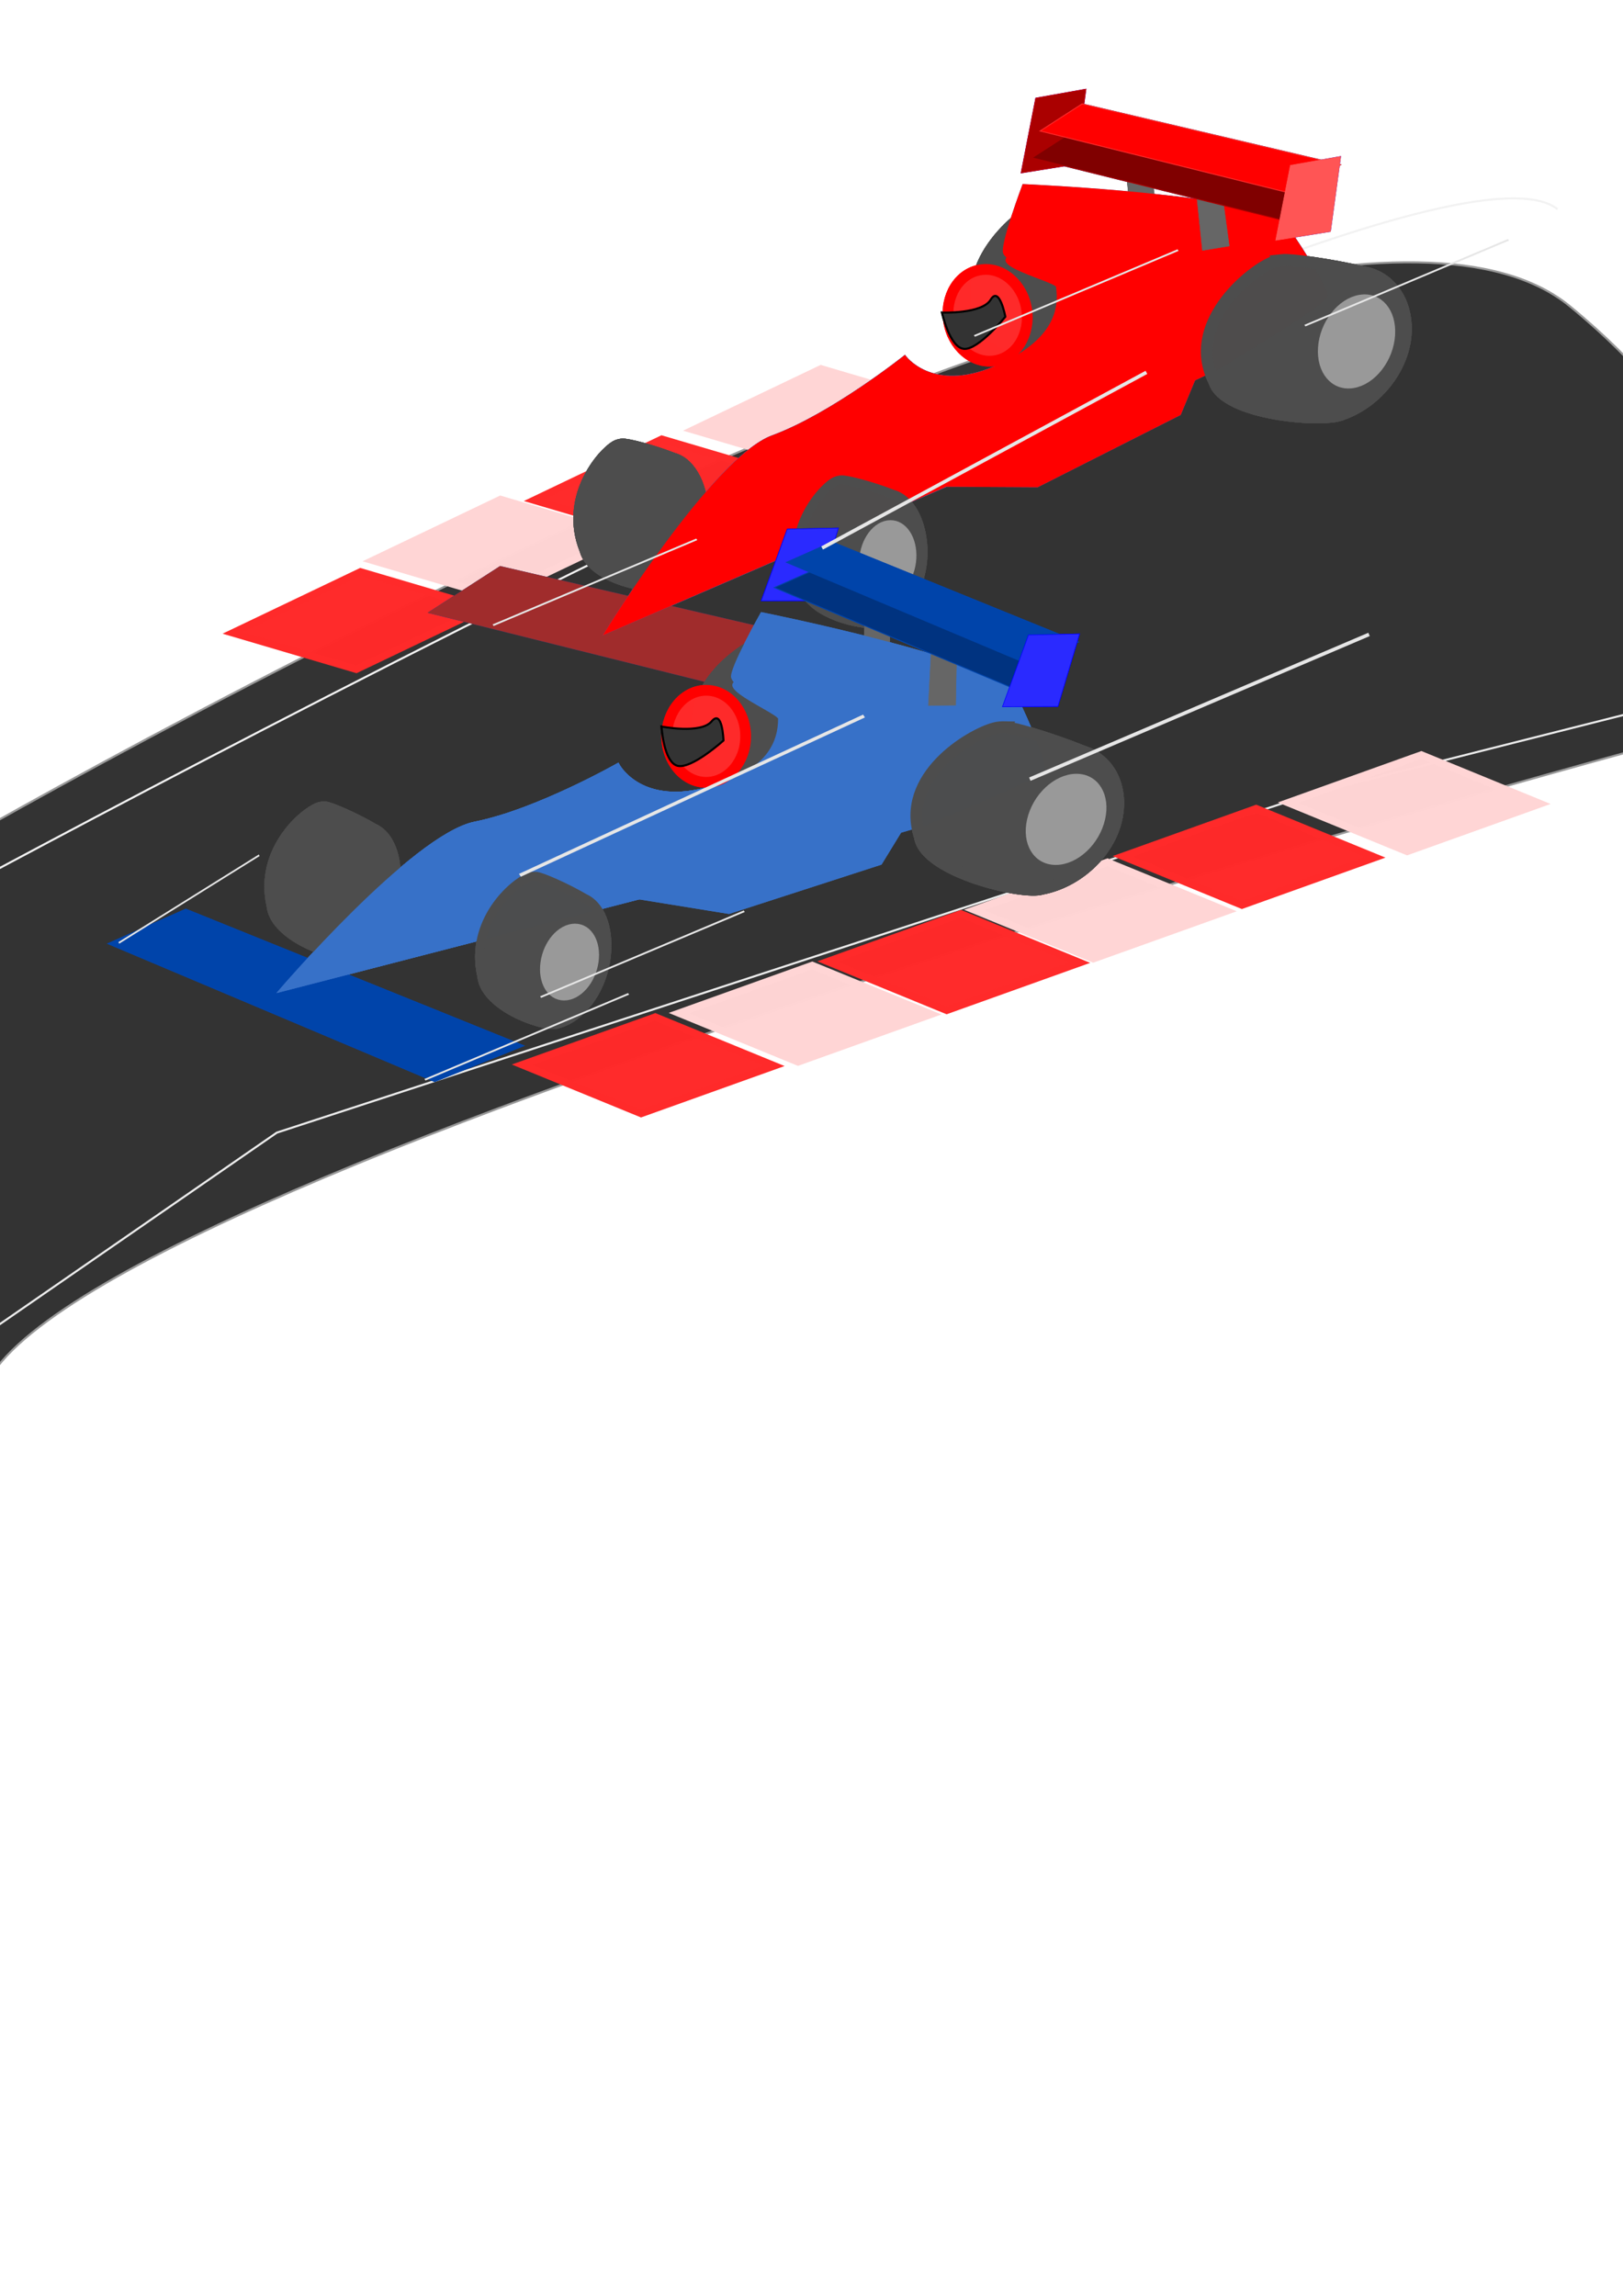 <?xml version="1.0" encoding="UTF-8" standalone="no"?>
<!-- Created with Inkscape (http://www.inkscape.org/) -->

<svg
   xmlns:dc="http://purl.org/dc/elements/1.1/"
   xmlns:cc="http://creativecommons.org/ns#"
   xmlns:rdf="http://www.w3.org/1999/02/22-rdf-syntax-ns#"
   xmlns:svg="http://www.w3.org/2000/svg"
   xmlns="http://www.w3.org/2000/svg"
   xmlns:sodipodi="http://sodipodi.sourceforge.net/DTD/sodipodi-0.dtd"
   xmlns:inkscape="http://www.inkscape.org/namespaces/inkscape"
   width="210mm"
   height="297mm"
   viewBox="0 0 210 297"
   version="1.1"
   id="svg1029"
   inkscape:version="0.92.4 (5da689c313, 2019-01-14)"
   sodipodi:docname="hobby_one.svg"
   inkscape:export-filename="/home/antony/Pit/Projects/Portfolio_Projects/StaticPortfolio/static/images/hobby_one.svg.png"
   inkscape:export-xdpi="96"
   inkscape:export-ydpi="96">
  <defs
     id="defs1023">
    <filter
       inkscape:collect="always"
       style="color-interpolation-filters:sRGB"
       id="filter1959"
       x="-0.028"
       width="1.055"
       y="-0.051"
       height="1.102">
      <feGaussianBlur
         inkscape:collect="always"
         stdDeviation="0.485"
         id="feGaussianBlur1961" />
    </filter>
  </defs>
  <sodipodi:namedview
     id="base"
     pagecolor="#ffffff"
     bordercolor="#666666"
     borderopacity="1.0"
     inkscape:pageopacity="0.0"
     inkscape:pageshadow="2"
     inkscape:zoom="0.98994949"
     inkscape:cx="223.09624"
     inkscape:cy="867.55945"
     inkscape:document-units="mm"
     inkscape:current-layer="layer3"
     showgrid="false"
     inkscape:object-nodes="false"
     inkscape:snap-nodes="false"
     inkscape:window-width="1366"
     inkscape:window-height="705"
     inkscape:window-x="0"
     inkscape:window-y="26"
     inkscape:window-maximized="1" />
  <g
     inkscape:groupmode="layer"
     id="layer2"
     inkscape:label="road"
     style="display:inline"
     sodipodi:insensitive="true">
    <path
       style="fill:#333333;stroke:#999999;stroke-width:0.265px;stroke-linecap:butt;stroke-linejoin:miter;stroke-opacity:1"
       d="m -5.613,192.765 -3.207,-81.784 c 0,0 174.794,-101.83 211.945,-71.361 37.15,30.469 14.165,55.859 14.165,55.859 0,0 -214.885,57.463 -219.696,85.526 -4.811,28.063 -3.207,11.76 -3.207,11.76 z"
       id="path1221"
       inkscape:connector-curvature="0" />
    <path
       style="fill:none;stroke:#f2f2f2;stroke-width:0.265px;stroke-linecap:butt;stroke-linejoin:miter;stroke-opacity:1"
       d="m -11.493,118.464 c 0,0 194.572,-106.106 213.014,-91.406"
       id="path1233"
       inkscape:connector-curvature="0" />
    <path
       style="fill:none;stroke:#ececec;stroke-width:0.265px;stroke-linecap:butt;stroke-linejoin:miter;stroke-opacity:1"
       d="M -4.009,174.056 35.814,146.527 169.716,102.695 216.221,90.935"
       id="path1235"
       inkscape:connector-curvature="0" />
    <rect
       style="opacity:1;fill:#ffd5d5;fill-opacity:0.99;stroke:#ffd5d5;stroke-width:1.422;stroke-miterlimit:4;stroke-dasharray:none;stroke-dashoffset:0;stroke-opacity:1"
       id="rect1321"
       width="18.319"
       height="16.653"
       x="-131.576"
       y="228.829"
       transform="matrix(0.941,-0.337,0.925,0.379,0,0)" />
    <rect
       transform="matrix(0.941,-0.337,0.925,0.379,0,0)"
       y="230.232"
       x="-49.2"
       height="16.653"
       width="18.319"
       id="rect1323"
       style="opacity:1;fill:#ffd5d5;fill-opacity:0.99;stroke:#ffd5d5;stroke-width:1.422;stroke-miterlimit:4;stroke-dasharray:none;stroke-dashoffset:0;stroke-opacity:1" />
    <rect
       style="opacity:1;fill:#ff2a2a;fill-opacity:0.99;stroke:#ff2a2a;stroke-width:1.422;stroke-miterlimit:4;stroke-dasharray:none;stroke-dashoffset:0;stroke-opacity:1"
       id="rect1325"
       width="18.319"
       height="16.653"
       x="-70.925"
       y="229.227"
       transform="matrix(0.941,-0.337,0.925,0.379,0,0)" />
    <rect
       transform="matrix(0.941,-0.337,0.925,0.379,0,0)"
       y="229.3"
       x="-91.439"
       height="16.653"
       width="18.319"
       id="rect1327"
       style="opacity:1;fill:#ffd5d5;fill-opacity:0.99;stroke:#ffd5d5;stroke-width:1.422;stroke-miterlimit:4;stroke-dasharray:none;stroke-dashoffset:0;stroke-opacity:1" />
    <rect
       style="opacity:1;fill:#ff2a2a;fill-opacity:0.99;stroke:#ff2a2a;stroke-width:1.422;stroke-miterlimit:4;stroke-dasharray:none;stroke-dashoffset:0;stroke-opacity:1"
       id="rect1329"
       width="18.319"
       height="16.653"
       x="-111.432"
       y="229.132"
       transform="matrix(0.941,-0.337,0.925,0.379,0,0)" />
    <rect
       transform="matrix(0.941,-0.337,0.925,0.379,0,0)"
       y="227.987"
       x="-152.326"
       height="16.653"
       width="18.319"
       id="rect1331"
       style="opacity:1;fill:#ff2a2a;fill-opacity:0.99;stroke:#ff2a2a;stroke-width:1.422;stroke-miterlimit:4;stroke-dasharray:none;stroke-dashoffset:0;stroke-opacity:1" />
    <rect
       transform="matrix(0.902,-0.431,0.959,0.283,0,0)"
       y="128.912"
       x="-83.581"
       height="16.653"
       width="18.319"
       id="rect1333"
       style="opacity:1;fill:#ffd5d5;fill-opacity:0.99;stroke:#ffd5d5;stroke-width:1.422;stroke-miterlimit:4;stroke-dasharray:none;stroke-dashoffset:0;stroke-opacity:1" />
    <rect
       style="opacity:1;fill:#ffd5d5;fill-opacity:0.99;stroke:#ffd5d5;stroke-width:1.422;stroke-miterlimit:4;stroke-dasharray:none;stroke-dashoffset:0;stroke-opacity:1"
       id="rect1335"
       width="18.319"
       height="16.653"
       x="-41.793"
       y="132.846"
       transform="matrix(0.902,-0.431,0.959,0.283,0,0)" />
    <rect
       transform="matrix(0.902,-0.431,0.959,0.283,0,0)"
       y="131.847"
       x="-63.569"
       height="16.653"
       width="18.319"
       id="rect1337"
       style="opacity:1;fill:#ff2a2a;fill-opacity:0.99;stroke:#ff2a2a;stroke-width:1.422;stroke-miterlimit:4;stroke-dasharray:none;stroke-dashoffset:0;stroke-opacity:1" />
    <rect
       style="opacity:1;fill:#ff2a2a;fill-opacity:0.99;stroke:#ff2a2a;stroke-width:1.422;stroke-miterlimit:4;stroke-dasharray:none;stroke-dashoffset:0;stroke-opacity:1"
       id="rect1339"
       width="18.319"
       height="16.653"
       x="-104.683"
       y="129.872"
       transform="matrix(0.902,-0.431,0.959,0.283,0,0)" />
    <path
       style="opacity:1;fill:#e6e6e6;fill-opacity:0.99;stroke:#e6e6e6;stroke-width:1.39;stroke-miterlimit:4;stroke-dasharray:none;stroke-dashoffset:0;stroke-opacity:1"
       id="path1349"
       d="m -40.254,33.92 c 1.991,0.103 3.984,0.022 5.945,-0.365 0.598,-0.118 1.187,-0.279 1.781,-0.419 4.018,-0.996 7.923,-2.402 11.831,-3.756 1.992,-0.711 4.02,-1.343 5.961,-2.191 0,0 -3.064,2.416 -3.064,2.416 v 0 c -1.891,0.743 -3.832,1.346 -5.754,2 -3.925,1.337 -7.839,2.74 -11.868,3.738 -0.613,0.142 -1.221,0.307 -1.839,0.427 -2.037,0.396 -4.107,0.435 -6.174,0.462 0,0 3.182,-2.312 3.182,-2.312 z"
       inkscape:connector-curvature="0" />
  </g>
  <g
     inkscape:label="cars"
     inkscape:groupmode="layer"
     id="layer1"
     style="display:inline"
     sodipodi:insensitive="true">
    <path
       style="fill:#0044aa;stroke:#0044aa;stroke-width:0.186px;stroke-linecap:butt;stroke-linejoin:miter;stroke-opacity:1"
       d="m 14.068,122.075 42.163,17.802 11.446,-4.594 -43.636,-17.629 z"
       id="path1031"
       inkscape:connector-curvature="0" />
    <path
       sodipodi:nodetypes="ccccccc"
       inkscape:connector-curvature="0"
       id="path1046"
       d="m 42.077,104.274 c -0.336,-0.01 -0.639,0.025 -0.893,0.121 -2.034,0.764 -7.73,5.731 -6.103,12.798 0.409,4.124 8.457,6.854 9.952,6.136 2.874,-0.788 5.404,-4.147 6.059,-8.046 0.605,-3.617 -0.389,-7.096 -2.697,-8.152 -2.439,-1.426 -5.601,-2.811 -6.318,-2.857 z"
       style="opacity:1;fill:#4d4d4d;fill-opacity:0.99;stroke:#4d4d4d;stroke-width:1.165;stroke-miterlimit:4;stroke-dasharray:none;stroke-dashoffset:0;stroke-opacity:1" />
    <path
       inkscape:connector-curvature="0"
       id="path1237"
       d="M 55.557,79.232 99.964,90.305 110.563,83.998 64.727,73.323 Z"
       style="fill:#0044aa;stroke:#0044aa;stroke-width:0.186px;stroke-linecap:butt;stroke-linejoin:miter;stroke-opacity:1" />
    <path
       style="opacity:1;fill:#4d4d4d;fill-opacity:0.99;stroke:#4d4d4d;stroke-width:1.165;stroke-miterlimit:4;stroke-dasharray:none;stroke-dashoffset:0;stroke-opacity:1"
       d="m 80.479,57.317 c -0.333,0.042 -0.627,0.124 -0.864,0.257 -1.892,1.069 -6.752,6.856 -4.052,13.587 1.042,4.012 9.415,5.465 10.78,4.524 2.718,-1.223 4.698,-4.933 4.743,-8.885 0.039,-3.667 -1.481,-6.951 -3.925,-7.637 -2.63,-1.032 -5.969,-1.912 -6.683,-1.846 z"
       id="path1239"
       inkscape:connector-curvature="0"
       sodipodi:nodetypes="ccccccc" />
    <path
       sodipodi:nodetypes="ccccccc"
       inkscape:connector-curvature="0"
       id="path1241"
       d="m 136.091,26.107 c -0.527,0.071 -0.996,0.184 -1.378,0.349 -3.056,1.326 -11.133,8.101 -7.387,15.359 1.34,4.368 14.403,5.355 16.621,4.21 4.366,-1.557 7.759,-5.817 8.124,-10.2 0.334,-4.067 -1.812,-7.592 -5.605,-8.171 -4.061,-0.948 -9.247,-1.673 -10.376,-1.548 z"
       style="opacity:1;fill:#4d4d4d;fill-opacity:0.99;stroke:#4d4d4d;stroke-width:1.536;stroke-miterlimit:4;stroke-dasharray:none;stroke-dashoffset:0;stroke-opacity:1" />
    <path
       sodipodi:nodetypes="ccccsccscc"
       inkscape:connector-curvature="0"
       id="path1243"
       d="m 78.31,81.916 c 0,0 13.968,-22.646 21.642,-25.469 7.674,-2.823 17.121,-10.351 17.121,-10.351 0,0 3.467,4.868 11.586,1.434 8.12,-3.434 8.515,-7.824 8.102,-10.465 -0.413,-2.641 -1.454,-12.757 -1.454,-12.757 0,0 28.288,0.986 31.061,4.881 2.773,3.895 5.16,8.107 5.306,9.041 0.146,0.934 -14.201,9.49 -14.201,9.49 z"
       style="fill:#3771c8;stroke:#3771c8;stroke-width:0.265px;stroke-linecap:butt;stroke-linejoin:miter;stroke-opacity:1" />
    <path
       sodipodi:nodetypes="ccccccc"
       inkscape:connector-curvature="0"
       id="path1245"
       d="m 108.817,62.082 c -0.333,0.042 -0.627,0.124 -0.864,0.257 -1.892,1.069 -6.752,6.856 -4.052,13.587 1.042,4.012 9.415,5.465 10.78,4.524 2.718,-1.223 4.698,-4.933 4.743,-8.885 0.039,-3.667 -1.481,-6.951 -3.925,-7.637 -2.63,-1.032 -5.969,-1.912 -6.683,-1.846 z"
       style="opacity:1;fill:#4d4d4d;fill-opacity:0.99;stroke:#4d4d4d;stroke-width:1.165;stroke-miterlimit:4;stroke-dasharray:none;stroke-dashoffset:0;stroke-opacity:1" />
    <path
       style="opacity:1;fill:#4d4d4d;fill-opacity:0.99;stroke:#4d4d4d;stroke-width:1.536;stroke-miterlimit:4;stroke-dasharray:none;stroke-dashoffset:0;stroke-opacity:1"
       d="m 165.885,33.64 c -0.527,0.071 -0.996,0.184 -1.378,0.349 -3.056,1.326 -11.133,8.101 -7.387,15.359 1.34,4.368 14.403,5.355 16.621,4.21 4.366,-1.557 7.759,-5.817 8.124,-10.2 0.334,-4.067 -1.812,-7.592 -5.605,-8.171 -4.061,-0.948 -9.247,-1.673 -10.376,-1.548 z"
       id="path1247"
       inkscape:connector-curvature="0"
       sodipodi:nodetypes="ccccccc" />
    <path
       sodipodi:nodetypes="ccccccc"
       inkscape:connector-curvature="0"
       id="path1249"
       d="m 80.479,57.317 c -0.333,0.042 -0.627,0.124 -0.864,0.257 -1.892,1.069 -6.752,6.856 -4.052,13.587 1.042,4.012 9.415,5.465 10.78,4.524 2.718,-1.223 4.698,-4.933 4.743,-8.885 0.039,-3.667 -1.481,-6.951 -3.925,-7.637 -2.63,-1.032 -5.969,-1.912 -6.683,-1.846 z"
       style="opacity:1;fill:#4d4d4d;fill-opacity:0.99;stroke:#4d4d4d;stroke-width:1.165;stroke-miterlimit:4;stroke-dasharray:none;stroke-dashoffset:0;stroke-opacity:1" />
    <path
       style="opacity:1;fill:#4d4d4d;fill-opacity:0.99;stroke:#4d4d4d;stroke-width:1.536;stroke-miterlimit:4;stroke-dasharray:none;stroke-dashoffset:0;stroke-opacity:1"
       d="m 136.091,26.107 c -0.527,0.071 -0.996,0.184 -1.378,0.349 -3.056,1.326 -11.133,8.101 -7.387,15.359 1.34,4.368 14.403,5.355 16.621,4.21 4.366,-1.557 7.759,-5.817 8.124,-10.2 0.334,-4.067 -1.812,-7.592 -5.605,-8.171 -4.061,-0.948 -9.247,-1.673 -10.376,-1.548 z"
       id="path1251"
       inkscape:connector-curvature="0"
       sodipodi:nodetypes="ccccccc" />
    <path
       inkscape:connector-curvature="0"
       id="path1253"
       d="m 145.777,22.817 0.966,9.27 3.48,-0.578 -1.271,-9.333 z"
       style="fill:#666666;stroke:#666666;stroke-width:0.053px;stroke-linecap:butt;stroke-linejoin:miter;stroke-opacity:1" />
    <path
       style="fill:#3771c8;stroke:#3771c8;stroke-width:0.265px;stroke-linecap:butt;stroke-linejoin:miter;stroke-opacity:1"
       d="m 78.31,81.916 c 0,0 13.968,-22.646 21.642,-25.469 7.674,-2.823 17.121,-10.351 17.121,-10.351 0,0 3.467,4.868 11.586,1.434 8.12,-3.434 8.515,-7.824 8.102,-10.465 -0.142,-0.908 -14.23,-4.046 -0.581,-4.658 2.657,-0.119 -5.116,2.683 -6.245,0.349 -0.47,-0.971 2.475,-8.807 2.475,-8.807 0,0 31.185,1.345 33.958,5.239 2.773,3.895 5.16,8.107 5.306,9.041 0.146,0.934 -14.201,9.49 -14.201,9.49 l -2.946,1.393 -1.862,4.473 -18.432,9.319 -11.813,-0.066 z"
       id="path1255"
       inkscape:connector-curvature="0"
       sodipodi:nodetypes="ccccsssccscccccc" />
    <path
       style="opacity:1;fill:#4d4d4d;fill-opacity:0.99;stroke:#4d4d4d;stroke-width:1.165;stroke-miterlimit:4;stroke-dasharray:none;stroke-dashoffset:0;stroke-opacity:1"
       d="m 108.817,62.082 c -0.333,0.042 -0.627,0.124 -0.864,0.257 -1.892,1.069 -6.752,6.856 -4.052,13.587 1.042,4.012 9.415,5.465 10.78,4.524 2.718,-1.223 4.698,-4.933 4.743,-8.885 0.039,-3.667 -1.481,-6.951 -3.925,-7.637 -2.63,-1.032 -5.969,-1.912 -6.683,-1.846 z"
       id="path1257"
       inkscape:connector-curvature="0"
       sodipodi:nodetypes="ccccccc" />
    <path
       sodipodi:nodetypes="ccccccc"
       inkscape:connector-curvature="0"
       id="path1259"
       d="m 165.885,33.64 c -0.527,0.071 -0.996,0.184 -1.378,0.349 -3.056,1.326 -11.133,8.101 -7.387,15.359 1.34,4.368 14.403,5.355 16.621,4.21 4.366,-1.557 7.759,-5.817 8.124,-10.2 0.334,-4.067 -1.812,-7.592 -5.605,-8.171 -4.061,-0.948 -9.247,-1.673 -10.376,-1.548 z"
       style="opacity:1;fill:#4d4d4d;fill-opacity:0.99;stroke:#4d4d4d;stroke-width:1.536;stroke-miterlimit:4;stroke-dasharray:none;stroke-dashoffset:0;stroke-opacity:1" />
    <ellipse
       ry="5.953"
       rx="5.103"
       cy="60.046"
       cx="119.954"
       id="ellipse1261"
       style="opacity:1;fill:#ff2a2a;fill-opacity:0.99;stroke:#ff0000;stroke-width:1.39;stroke-miterlimit:4;stroke-dasharray:none;stroke-dashoffset:0;stroke-opacity:1"
       transform="rotate(-8.889)" />
    <path
       inkscape:connector-curvature="0"
       id="path1263"
       d="m 121.883,40.433 c 0,0 5.172,0.206 6.3,-1.662 1.128,-1.867 1.9,2.205 1.9,2.205 0,0 -3.515,4.337 -5.369,4.154 -1.855,-0.183 -2.831,-4.697 -2.831,-4.697 z"
       style="fill:#333333;stroke:#000000;stroke-width:0.265px;stroke-linecap:butt;stroke-linejoin:miter;stroke-opacity:1" />
    <path
       style="fill:#666666;stroke:#666666;stroke-width:0.053px;stroke-linecap:butt;stroke-linejoin:miter;stroke-opacity:1"
       d="m 154.612,23.134 0.966,9.27 3.48,-0.578 -1.271,-9.333 z"
       id="path1265"
       inkscape:connector-curvature="0" />
    <path
       style="fill:#2a2aff;stroke:#0000ff;stroke-width:0.076px;stroke-linecap:butt;stroke-linejoin:miter;stroke-opacity:1"
       d="m 134.008,12.687 -1.895,9.694 7.086,-1.142 1.32,-9.714 z"
       id="path1267"
       inkscape:connector-curvature="0" />
    <path
       inkscape:connector-curvature="0"
       id="path1269"
       d="m 133.525,20.417 32.511,8.083 6.36,-3.721 -33.439,-7.866 z"
       style="fill:#003380;stroke:#0044aa;stroke-width:0.122px;stroke-linecap:butt;stroke-linejoin:miter;stroke-opacity:1" />
    <path
       style="fill:#0044aa;stroke:#0044aa;stroke-width:0.122px;stroke-linecap:butt;stroke-linejoin:miter;stroke-opacity:1"
       d="m 134.579,16.943 32.511,8.083 6.36,-3.721 -33.439,-7.866 z"
       id="path1271"
       inkscape:connector-curvature="0" />
    <path
       inkscape:connector-curvature="0"
       id="path1273"
       d="m 166.962,21.393 -1.895,9.694 7.086,-1.142 1.32,-9.714 z"
       style="fill:#2a2aff;stroke:#0000ff;stroke-width:0.076px;stroke-linecap:butt;stroke-linejoin:miter;stroke-opacity:1" />
    <ellipse
       inkscape:transform-center-y="-0.090730379"
       inkscape:transform-center-x="0.28470379"
       transform="matrix(0.988,-0.155,-0.067,0.998,0,0)"
       ry="5.343"
       rx="4.343"
       cy="72.617"
       cx="182.58"
       id="ellipse1275"
       style="opacity:1;fill:#999999;fill-opacity:0.99;stroke:#999999;stroke-width:1.407;stroke-miterlimit:4;stroke-dasharray:none;stroke-dashoffset:0;stroke-opacity:1" />
    <ellipse
       style="opacity:1;fill:#999999;fill-opacity:0.99;stroke:#999999;stroke-width:1.104;stroke-miterlimit:4;stroke-dasharray:none;stroke-dashoffset:0;stroke-opacity:1"
       id="ellipse1277"
       cx="114.893"
       cy="90.156"
       rx="3.2"
       ry="4.466"
       transform="matrix(0.988,-0.155,0.015,1,0,0)"
       inkscape:transform-center-x="0.21828662"
       inkscape:transform-center-y="-0.080609141" />
    <path
       style="fill:#a02c2c;stroke:#a02c2c;stroke-width:0.186px;stroke-linecap:butt;stroke-linejoin:miter;stroke-opacity:1"
       d="M 55.557,79.232 99.964,90.305 110.563,83.998 64.727,73.323 Z"
       id="path1279"
       inkscape:connector-curvature="0" />
    <path
       sodipodi:nodetypes="ccccccc"
       inkscape:connector-curvature="0"
       id="path1281"
       d="m 80.479,57.317 c -0.333,0.042 -0.627,0.124 -0.864,0.257 -1.892,1.069 -6.752,6.856 -4.052,13.587 1.042,4.012 9.415,5.465 10.78,4.524 2.718,-1.223 4.698,-4.933 4.743,-8.885 0.039,-3.667 -1.481,-6.951 -3.925,-7.637 -2.63,-1.032 -5.969,-1.912 -6.683,-1.846 z"
       style="opacity:1;fill:#4d4d4d;fill-opacity:0.99;stroke:#4d4d4d;stroke-width:1.165;stroke-miterlimit:4;stroke-dasharray:none;stroke-dashoffset:0;stroke-opacity:1" />
    <path
       style="opacity:1;fill:#4d4d4d;fill-opacity:0.99;stroke:#4d4d4d;stroke-width:1.536;stroke-miterlimit:4;stroke-dasharray:none;stroke-dashoffset:0;stroke-opacity:1"
       d="m 136.091,26.107 c -0.527,0.071 -0.996,0.184 -1.378,0.349 -3.056,1.326 -11.133,8.101 -7.387,15.359 1.34,4.368 14.403,5.355 16.621,4.21 4.366,-1.557 7.759,-5.817 8.124,-10.2 0.334,-4.067 -1.812,-7.592 -5.605,-8.171 -4.061,-0.948 -9.247,-1.673 -10.376,-1.548 z"
       id="path1283"
       inkscape:connector-curvature="0"
       sodipodi:nodetypes="ccccccc" />
    <path
       style="fill:#3771c8;stroke:#3771c8;stroke-width:0.265px;stroke-linecap:butt;stroke-linejoin:miter;stroke-opacity:1"
       d="m 78.31,81.916 c 0,0 13.968,-22.646 21.642,-25.469 7.674,-2.823 17.121,-10.351 17.121,-10.351 0,0 3.467,4.868 11.586,1.434 8.12,-3.434 8.515,-7.824 8.102,-10.465 -0.413,-2.641 -1.454,-12.757 -1.454,-12.757 0,0 28.288,0.986 31.061,4.881 2.773,3.895 5.16,8.107 5.306,9.041 0.146,0.934 -14.201,9.49 -14.201,9.49 z"
       id="path1285"
       inkscape:connector-curvature="0"
       sodipodi:nodetypes="ccccsccscc" />
    <path
       style="opacity:1;fill:#4d4d4d;fill-opacity:0.99;stroke:#4d4d4d;stroke-width:1.165;stroke-miterlimit:4;stroke-dasharray:none;stroke-dashoffset:0;stroke-opacity:1"
       d="m 108.817,62.082 c -0.333,0.042 -0.627,0.124 -0.864,0.257 -1.892,1.069 -6.752,6.856 -4.052,13.587 1.042,4.012 9.415,5.465 10.78,4.524 2.718,-1.223 4.698,-4.933 4.743,-8.885 0.039,-3.667 -1.481,-6.951 -3.925,-7.637 -2.63,-1.032 -5.969,-1.912 -6.683,-1.846 z"
       id="path1287"
       inkscape:connector-curvature="0"
       sodipodi:nodetypes="ccccccc" />
    <path
       sodipodi:nodetypes="ccccccc"
       inkscape:connector-curvature="0"
       id="path1289"
       d="m 165.885,33.64 c -0.527,0.071 -0.996,0.184 -1.378,0.349 -3.056,1.326 -11.133,8.101 -7.387,15.359 1.34,4.368 14.403,5.355 16.621,4.21 4.366,-1.557 7.759,-5.817 8.124,-10.2 0.334,-4.067 -1.812,-7.592 -5.605,-8.171 -4.061,-0.948 -9.247,-1.673 -10.376,-1.548 z"
       style="opacity:1;fill:#4d4d4d;fill-opacity:0.99;stroke:#4d4d4d;stroke-width:1.536;stroke-miterlimit:4;stroke-dasharray:none;stroke-dashoffset:0;stroke-opacity:1" />
    <path
       style="opacity:1;fill:#4d4d4d;fill-opacity:0.99;stroke:#4d4d4d;stroke-width:1.165;stroke-miterlimit:4;stroke-dasharray:none;stroke-dashoffset:0;stroke-opacity:1"
       d="m 80.479,57.317 c -0.333,0.042 -0.627,0.124 -0.864,0.257 -1.892,1.069 -6.752,6.856 -4.052,13.587 1.042,4.012 9.415,5.465 10.78,4.524 2.718,-1.223 4.698,-4.933 4.743,-8.885 0.039,-3.667 -1.481,-6.951 -3.925,-7.637 -2.63,-1.032 -5.969,-1.912 -6.683,-1.846 z"
       id="path1291"
       inkscape:connector-curvature="0"
       sodipodi:nodetypes="ccccccc" />
    <path
       sodipodi:nodetypes="ccccccc"
       inkscape:connector-curvature="0"
       id="path1293"
       d="m 136.091,26.107 c -0.527,0.071 -0.996,0.184 -1.378,0.349 -3.056,1.326 -11.133,8.101 -7.387,15.359 1.34,4.368 14.403,5.355 16.621,4.21 4.366,-1.557 7.759,-5.817 8.124,-10.2 0.334,-4.067 -1.812,-7.592 -5.605,-8.171 -4.061,-0.948 -9.247,-1.673 -10.376,-1.548 z"
       style="opacity:1;fill:#4d4d4d;fill-opacity:0.99;stroke:#4d4d4d;stroke-width:1.536;stroke-miterlimit:4;stroke-dasharray:none;stroke-dashoffset:0;stroke-opacity:1" />
    <path
       style="fill:#666666;stroke:#666666;stroke-width:0.053px;stroke-linecap:butt;stroke-linejoin:miter;stroke-opacity:1"
       d="m 145.777,22.817 0.966,9.27 3.48,-0.578 -1.271,-9.333 z"
       id="path1295"
       inkscape:connector-curvature="0" />
    <path
       sodipodi:nodetypes="ccccsssccscccccc"
       inkscape:connector-curvature="0"
       id="path1297"
       d="m 78.31,81.916 c 0,0 13.968,-22.646 21.642,-25.469 7.674,-2.823 17.121,-10.351 17.121,-10.351 0,0 3.467,4.868 11.586,1.434 8.12,-3.434 8.515,-7.824 8.102,-10.465 -0.142,-0.908 -14.23,-4.046 -0.581,-4.658 2.657,-0.119 -5.116,2.683 -6.245,0.349 -0.47,-0.971 2.475,-8.807 2.475,-8.807 0,0 31.185,1.345 33.958,5.239 2.773,3.895 5.16,8.107 5.306,9.041 0.146,0.934 -14.201,9.49 -14.201,9.49 l -2.946,1.393 -1.862,4.473 -18.432,9.319 -11.813,-0.066 z"
       style="fill:#ff0000;stroke:#ff0000;stroke-width:0.265px;stroke-linecap:butt;stroke-linejoin:miter;stroke-opacity:1" />
    <path
       sodipodi:nodetypes="ccccccc"
       inkscape:connector-curvature="0"
       id="path1299"
       d="m 108.817,62.082 c -0.333,0.042 -0.627,0.124 -0.864,0.257 -1.892,1.069 -6.752,6.856 -4.052,13.587 1.042,4.012 9.415,5.465 10.78,4.524 2.718,-1.223 4.698,-4.933 4.743,-8.885 0.039,-3.667 -1.481,-6.951 -3.925,-7.637 -2.63,-1.032 -5.969,-1.912 -6.683,-1.846 z"
       style="opacity:1;fill:#4d4d4d;fill-opacity:0.99;stroke:#4d4d4d;stroke-width:1.165;stroke-miterlimit:4;stroke-dasharray:none;stroke-dashoffset:0;stroke-opacity:1" />
    <path
       style="opacity:1;fill:#4d4d4d;fill-opacity:0.99;stroke:#4d4d4d;stroke-width:1.536;stroke-miterlimit:4;stroke-dasharray:none;stroke-dashoffset:0;stroke-opacity:1"
       d="m 165.885,33.64 c -0.527,0.071 -0.996,0.184 -1.378,0.349 -3.056,1.326 -11.133,8.101 -7.387,15.359 1.34,4.368 14.403,5.355 16.621,4.21 4.366,-1.557 7.759,-5.817 8.124,-10.2 0.334,-4.067 -1.812,-7.592 -5.605,-8.171 -4.061,-0.948 -9.247,-1.673 -10.376,-1.548 z"
       id="path1301"
       inkscape:connector-curvature="0"
       sodipodi:nodetypes="ccccccc" />
    <ellipse
       style="opacity:1;fill:#ff2a2a;fill-opacity:0.99;stroke:#ff0000;stroke-width:1.39;stroke-miterlimit:4;stroke-dasharray:none;stroke-dashoffset:0;stroke-opacity:1"
       id="ellipse1303"
       cx="119.954"
       cy="60.046"
       rx="5.103"
       ry="5.953"
       transform="rotate(-8.889)" />
    <path
       style="fill:#333333;stroke:#000000;stroke-width:0.265px;stroke-linecap:butt;stroke-linejoin:miter;stroke-opacity:1"
       d="m 121.883,40.433 c 0,0 5.172,0.206 6.3,-1.662 1.128,-1.867 1.9,2.205 1.9,2.205 0,0 -3.515,4.337 -5.369,4.154 -1.855,-0.183 -2.831,-4.697 -2.831,-4.697 z"
       id="path1305"
       inkscape:connector-curvature="0" />
    <path
       inkscape:connector-curvature="0"
       id="path1307"
       d="m 154.612,23.134 0.966,9.27 3.48,-0.578 -1.271,-9.333 z"
       style="fill:#666666;stroke:#666666;stroke-width:0.053px;stroke-linecap:butt;stroke-linejoin:miter;stroke-opacity:1" />
    <path
       inkscape:connector-curvature="0"
       id="path1309"
       d="m 134.008,12.687 -1.895,9.694 7.086,-1.142 1.32,-9.714 z"
       style="fill:#aa0000;stroke:#d40000;stroke-width:0.076px;stroke-linecap:butt;stroke-linejoin:miter;stroke-opacity:1" />
    <path
       style="fill:#800000;stroke:#aa0000;stroke-width:0.122px;stroke-linecap:butt;stroke-linejoin:miter;stroke-opacity:1"
       d="m 133.525,20.417 32.511,8.083 6.36,-3.721 -33.439,-7.866 z"
       id="path1311"
       inkscape:connector-curvature="0" />
    <path
       inkscape:connector-curvature="0"
       id="path1313"
       d="m 134.579,16.943 32.511,8.083 6.36,-3.721 -33.439,-7.866 z"
       style="fill:#ff0000;stroke:#ff2a2a;stroke-width:0.122px;stroke-linecap:butt;stroke-linejoin:miter;stroke-opacity:1" />
    <path
       style="fill:#ff5555;stroke:#ff5555;stroke-width:0.076px;stroke-linecap:butt;stroke-linejoin:miter;stroke-opacity:1"
       d="m 166.962,21.393 -1.895,9.694 7.086,-1.142 1.32,-9.714 z"
       id="path1315"
       inkscape:connector-curvature="0" />
    <ellipse
       style="opacity:1;fill:#999999;fill-opacity:0.99;stroke:#999999;stroke-width:1.407;stroke-miterlimit:4;stroke-dasharray:none;stroke-dashoffset:0;stroke-opacity:1"
       id="ellipse1317"
       cx="182.58"
       cy="72.617"
       rx="4.343"
       ry="5.343"
       transform="matrix(0.988,-0.155,-0.067,0.998,0,0)"
       inkscape:transform-center-x="0.28470379"
       inkscape:transform-center-y="-0.090730379" />
    <ellipse
       inkscape:transform-center-y="-0.080609141"
       inkscape:transform-center-x="0.21828662"
       transform="matrix(0.988,-0.155,0.015,1,0,0)"
       ry="4.466"
       rx="3.2"
       cy="90.156"
       cx="114.893"
       id="ellipse1319"
       style="opacity:1;fill:#999999;fill-opacity:0.99;stroke:#999999;stroke-width:1.104;stroke-miterlimit:4;stroke-dasharray:none;stroke-dashoffset:0;stroke-opacity:1" />
    <path
       style="opacity:1;fill:#4d4d4d;fill-opacity:0.99;stroke:#4d4d4d;stroke-width:1.536;stroke-miterlimit:4;stroke-dasharray:none;stroke-dashoffset:0;stroke-opacity:1"
       d="m 101.844,82.032 c -0.532,-0.012 -1.012,0.028 -1.415,0.132 -3.224,0.838 -12.251,6.284 -9.672,14.034 0.649,4.523 13.403,7.516 15.771,6.728 4.554,-0.864 8.564,-4.548 9.603,-8.822 0.959,-3.966 -0.617,-7.781 -4.275,-8.939 -3.866,-1.564 -8.877,-3.082 -10.012,-3.132 z"
       id="path1048"
       inkscape:connector-curvature="0"
       sodipodi:nodetypes="ccccccc" />
    <path
       style="fill:#3771c8;stroke:#3771c8;stroke-width:0.265px;stroke-linecap:butt;stroke-linejoin:miter;stroke-opacity:1"
       d="m 36.133,128.242 c 0,0 17.3,-20.215 25.318,-21.819 8.018,-1.604 18.514,-7.581 18.514,-7.581 0,0 2.673,5.345 11.225,3.207 8.553,-2.138 9.622,-6.414 9.622,-9.087 0,-2.673 0.535,-12.829 0.535,-12.829 0,0 27.796,5.345 29.934,9.622 2.138,4.276 3.846,8.807 3.846,9.752 0,0.945 -15.497,7.182 -15.497,7.182 z"
       id="path1033"
       inkscape:connector-curvature="0"
       sodipodi:nodetypes="ccccsccscc" />
    <path
       style="opacity:1;fill:#4d4d4d;fill-opacity:0.99;stroke:#4d4d4d;stroke-width:1.165;stroke-miterlimit:4;stroke-dasharray:none;stroke-dashoffset:0;stroke-opacity:1"
       d="m 69.338,113.361 c -0.336,-0.01 -0.639,0.025 -0.893,0.121 -2.034,0.764 -7.73,5.731 -6.103,12.798 0.409,4.124 8.457,6.854 9.952,6.136 2.874,-0.788 5.404,-4.147 6.059,-8.046 0.605,-3.617 -0.389,-7.096 -2.697,-8.152 -2.439,-1.426 -5.601,-2.811 -6.318,-2.857 z"
       id="path1035"
       inkscape:connector-curvature="0"
       sodipodi:nodetypes="ccccccc" />
    <path
       sodipodi:nodetypes="ccccccc"
       inkscape:connector-curvature="0"
       id="path1040"
       d="m 130.115,94.078 c -0.532,-0.012 -1.012,0.028 -1.415,0.132 -3.224,0.838 -12.251,6.284 -9.672,14.034 0.649,4.523 13.403,7.516 15.771,6.728 4.554,-0.864 8.564,-4.548 9.603,-8.822 0.959,-3.966 -0.617,-7.781 -4.275,-8.939 -3.866,-1.564 -8.877,-3.082 -10.012,-3.132 z"
       style="opacity:1;fill:#4d4d4d;fill-opacity:0.99;stroke:#4d4d4d;stroke-width:1.536;stroke-miterlimit:4;stroke-dasharray:none;stroke-dashoffset:0;stroke-opacity:1" />
    <path
       style="opacity:1;fill:#4d4d4d;fill-opacity:0.99;stroke:#4d4d4d;stroke-width:1.165;stroke-miterlimit:4;stroke-dasharray:none;stroke-dashoffset:0;stroke-opacity:1"
       d="m 42.077,104.274 c -0.336,-0.01 -0.639,0.025 -0.893,0.121 -2.034,0.764 -7.73,5.731 -6.103,12.798 0.409,4.124 8.457,6.854 9.952,6.136 2.874,-0.788 5.404,-4.147 6.059,-8.046 0.605,-3.617 -0.389,-7.096 -2.697,-8.152 -2.439,-1.426 -5.601,-2.811 -6.318,-2.857 z"
       id="path1052"
       inkscape:connector-curvature="0"
       sodipodi:nodetypes="ccccccc" />
    <path
       sodipodi:nodetypes="ccccccc"
       inkscape:connector-curvature="0"
       id="path1054"
       d="m 101.844,82.032 c -0.532,-0.012 -1.012,0.028 -1.415,0.132 -3.224,0.838 -12.251,6.284 -9.672,14.034 0.649,4.523 13.403,7.516 15.771,6.728 4.554,-0.864 8.564,-4.548 9.603,-8.822 0.959,-3.966 -0.617,-7.781 -4.275,-8.939 -3.866,-1.564 -8.877,-3.082 -10.012,-3.132 z"
       style="opacity:1;fill:#4d4d4d;fill-opacity:0.99;stroke:#4d4d4d;stroke-width:1.536;stroke-miterlimit:4;stroke-dasharray:none;stroke-dashoffset:0;stroke-opacity:1" />
    <path
       style="fill:#666666;stroke:#666666;stroke-width:0.053px;stroke-linecap:butt;stroke-linejoin:miter;stroke-opacity:1"
       d="m 111.922,80.278 -0.478,9.308 3.527,-0.033 0.186,-9.417 z"
       id="path1070"
       inkscape:connector-curvature="0" />
    <path
       sodipodi:nodetypes="ccccsssccscccccc"
       inkscape:connector-curvature="0"
       id="path1056"
       d="m 36.133,128.242 c 0,0 17.3,-20.215 25.318,-21.819 8.018,-1.604 18.514,-7.581 18.514,-7.581 0,0 2.673,5.345 11.225,3.207 8.553,-2.138 9.622,-6.414 9.622,-9.087 0,-0.919 -13.434,-6.196 0.146,-4.692 2.643,0.293 -5.469,1.861 -6.224,-0.62 -0.314,-1.032 3.806,-8.319 3.806,-8.319 0,0 30.602,6.147 32.741,10.424 2.138,4.276 3.846,8.807 3.846,9.752 0,0.945 -15.497,7.182 -15.497,7.182 l -3.126,0.921 -2.531,4.132 -19.651,6.359 -11.661,-1.89 z"
       style="fill:#3771c8;stroke:#3771c8;stroke-width:0.265px;stroke-linecap:butt;stroke-linejoin:miter;stroke-opacity:1" />
    <path
       sodipodi:nodetypes="ccccccc"
       inkscape:connector-curvature="0"
       id="path1058"
       d="m 69.338,113.361 c -0.336,-0.01 -0.639,0.025 -0.893,0.121 -2.034,0.764 -7.73,5.731 -6.103,12.798 0.409,4.124 8.457,6.854 9.952,6.136 2.874,-0.788 5.404,-4.147 6.059,-8.046 0.605,-3.617 -0.389,-7.096 -2.697,-8.152 -2.439,-1.426 -5.601,-2.811 -6.318,-2.857 z"
       style="opacity:1;fill:#4d4d4d;fill-opacity:0.99;stroke:#4d4d4d;stroke-width:1.165;stroke-miterlimit:4;stroke-dasharray:none;stroke-dashoffset:0;stroke-opacity:1" />
    <path
       style="opacity:1;fill:#4d4d4d;fill-opacity:0.99;stroke:#4d4d4d;stroke-width:1.536;stroke-miterlimit:4;stroke-dasharray:none;stroke-dashoffset:0;stroke-opacity:1"
       d="m 130.115,94.078 c -0.532,-0.012 -1.012,0.028 -1.415,0.132 -3.224,0.838 -12.251,6.284 -9.672,14.034 0.649,4.523 13.403,7.516 15.771,6.728 4.554,-0.864 8.564,-4.548 9.603,-8.822 0.959,-3.966 -0.617,-7.781 -4.275,-8.939 -3.866,-1.564 -8.877,-3.082 -10.012,-3.132 z"
       id="path1060"
       inkscape:connector-curvature="0"
       sodipodi:nodetypes="ccccccc" />
    <ellipse
       style="opacity:1;fill:#ff2a2a;fill-opacity:0.99;stroke:#ff0000;stroke-width:1.39;stroke-miterlimit:4;stroke-dasharray:none;stroke-dashoffset:0;stroke-opacity:1"
       id="path1062"
       cx="91.376"
       cy="95.255"
       rx="5.103"
       ry="5.953" />
    <path
       style="fill:#333333;stroke:#000000;stroke-width:0.265px;stroke-linecap:butt;stroke-linejoin:miter;stroke-opacity:1"
       d="m 85.593,93.99 c 0,0 5.078,1.002 6.481,-0.668 1.403,-1.67 1.537,2.472 1.537,2.472 0,0 -4.143,3.742 -5.947,3.274 C 85.86,98.601 85.593,93.99 85.593,93.99 Z"
       id="path1064"
       inkscape:connector-curvature="0" />
    <path
       inkscape:connector-curvature="0"
       id="path1068"
       d="m 120.602,81.956 -0.478,9.308 3.527,-0.033 0.186,-9.417 z"
       style="fill:#666666;stroke:#666666;stroke-width:0.053px;stroke-linecap:butt;stroke-linejoin:miter;stroke-opacity:1" />
    <path
       inkscape:connector-curvature="0"
       id="path1076"
       d="m 101.86,68.451 -3.37,9.285 7.178,-0.033 2.805,-9.394 z"
       style="fill:#2a2aff;stroke:#0000ff;stroke-width:0.076px;stroke-linecap:butt;stroke-linejoin:miter;stroke-opacity:1" />
    <path
       style="fill:#003380;stroke:#0044aa;stroke-width:0.122px;stroke-linecap:butt;stroke-linejoin:miter;stroke-opacity:1"
       d="m 100.188,76.013 30.872,13.009 6.859,-2.694 -31.822,-12.939 z"
       id="path1066"
       inkscape:connector-curvature="0" />
    <path
       inkscape:connector-curvature="0"
       id="path1074"
       d="m 101.766,72.745 30.872,13.009 6.859,-2.694 -31.822,-12.939 z"
       style="fill:#0044aa;stroke:#0044aa;stroke-width:0.122px;stroke-linecap:butt;stroke-linejoin:miter;stroke-opacity:1" />
    <path
       style="fill:#2a2aff;stroke:#0000ff;stroke-width:0.076px;stroke-linecap:butt;stroke-linejoin:miter;stroke-opacity:1"
       d="m 133.073,82.144 -3.37,9.285 7.178,-0.033 2.805,-9.394 z"
       id="path1072"
       inkscape:connector-curvature="0" />
    <ellipse
       style="opacity:1;fill:#999999;fill-opacity:0.99;stroke:#999999;stroke-width:1.407;stroke-miterlimit:4;stroke-dasharray:none;stroke-dashoffset:0;stroke-opacity:1"
       id="path1078"
       cx="161.968"
       cy="108.716"
       rx="4.343"
       ry="5.343"
       transform="matrix(1,0,-0.221,0.975,0,0)"
       inkscape:transform-center-x="0.26726953"
       inkscape:transform-center-y="-0.13363476" />
    <ellipse
       inkscape:transform-center-y="-0.11337447"
       inkscape:transform-center-x="0.20320716"
       transform="matrix(1,0,-0.14,0.99,0,0)"
       ry="4.466"
       rx="3.2"
       cy="125.715"
       cx="91.292"
       id="ellipse1080"
       style="opacity:1;fill:#999999;fill-opacity:0.99;stroke:#999999;stroke-width:1.104;stroke-miterlimit:4;stroke-dasharray:none;stroke-dashoffset:0;stroke-opacity:1" />
    <path
       inkscape:connector-curvature="0"
       id="path1084"
       d="m 14.068,122.075 42.163,17.802 11.446,-4.594 -43.636,-17.629 z"
       style="fill:#0044aa;stroke:#0044aa;stroke-width:0.186px;stroke-linecap:butt;stroke-linejoin:miter;stroke-opacity:1" />
    <path
       style="opacity:1;fill:#4d4d4d;fill-opacity:0.99;stroke:#4d4d4d;stroke-width:1.165;stroke-miterlimit:4;stroke-dasharray:none;stroke-dashoffset:0;stroke-opacity:1"
       d="m 42.077,104.274 c -0.336,-0.01 -0.639,0.025 -0.893,0.121 -2.034,0.764 -7.73,5.731 -6.103,12.798 0.409,4.124 8.457,6.854 9.952,6.136 2.874,-0.788 5.404,-4.147 6.059,-8.046 0.605,-3.617 -0.389,-7.096 -2.697,-8.152 -2.439,-1.426 -5.601,-2.811 -6.318,-2.857 z"
       id="path1086"
       inkscape:connector-curvature="0"
       sodipodi:nodetypes="ccccccc" />
    <path
       sodipodi:nodetypes="ccccccc"
       inkscape:connector-curvature="0"
       id="path1088"
       d="m 101.844,82.032 c -0.532,-0.012 -1.012,0.028 -1.415,0.132 -3.224,0.838 -12.251,6.284 -9.672,14.034 0.649,4.523 13.403,7.516 15.771,6.728 4.554,-0.864 8.564,-4.548 9.603,-8.822 0.959,-3.966 -0.617,-7.781 -4.275,-8.939 -3.866,-1.564 -8.877,-3.082 -10.012,-3.132 z"
       style="opacity:1;fill:#4d4d4d;fill-opacity:0.99;stroke:#4d4d4d;stroke-width:1.536;stroke-miterlimit:4;stroke-dasharray:none;stroke-dashoffset:0;stroke-opacity:1" />
    <path
       sodipodi:nodetypes="ccccsccscc"
       inkscape:connector-curvature="0"
       id="path1090"
       d="m 36.133,128.242 c 0,0 17.3,-20.215 25.318,-21.819 8.018,-1.604 18.514,-7.581 18.514,-7.581 0,0 2.673,5.345 11.225,3.207 8.553,-2.138 9.622,-6.414 9.622,-9.087 0,-2.673 0.535,-12.829 0.535,-12.829 0,0 27.796,5.345 29.934,9.622 2.138,4.276 3.846,8.807 3.846,9.752 0,0.945 -15.497,7.182 -15.497,7.182 z"
       style="fill:#3771c8;stroke:#3771c8;stroke-width:0.265px;stroke-linecap:butt;stroke-linejoin:miter;stroke-opacity:1" />
    <path
       sodipodi:nodetypes="ccccccc"
       inkscape:connector-curvature="0"
       id="path1092"
       d="m 69.338,113.361 c -0.336,-0.01 -0.639,0.025 -0.893,0.121 -2.034,0.764 -7.73,5.731 -6.103,12.798 0.409,4.124 8.457,6.854 9.952,6.136 2.874,-0.788 5.404,-4.147 6.059,-8.046 0.605,-3.617 -0.389,-7.096 -2.697,-8.152 -2.439,-1.426 -5.601,-2.811 -6.318,-2.857 z"
       style="opacity:1;fill:#4d4d4d;fill-opacity:0.99;stroke:#4d4d4d;stroke-width:1.165;stroke-miterlimit:4;stroke-dasharray:none;stroke-dashoffset:0;stroke-opacity:1" />
    <path
       style="opacity:1;fill:#4d4d4d;fill-opacity:0.99;stroke:#4d4d4d;stroke-width:1.536;stroke-miterlimit:4;stroke-dasharray:none;stroke-dashoffset:0;stroke-opacity:1"
       d="m 130.115,94.078 c -0.532,-0.012 -1.012,0.028 -1.415,0.132 -3.224,0.838 -12.251,6.284 -9.672,14.034 0.649,4.523 13.403,7.516 15.771,6.728 4.554,-0.864 8.564,-4.548 9.603,-8.822 0.959,-3.966 -0.617,-7.781 -4.275,-8.939 -3.866,-1.564 -8.877,-3.082 -10.012,-3.132 z"
       id="path1094"
       inkscape:connector-curvature="0"
       sodipodi:nodetypes="ccccccc" />
    <path
       sodipodi:nodetypes="ccccccc"
       inkscape:connector-curvature="0"
       id="path1096"
       d="m 42.077,104.274 c -0.336,-0.01 -0.639,0.025 -0.893,0.121 -2.034,0.764 -7.73,5.731 -6.103,12.798 0.409,4.124 8.457,6.854 9.952,6.136 2.874,-0.788 5.404,-4.147 6.059,-8.046 0.605,-3.617 -0.389,-7.096 -2.697,-8.152 -2.439,-1.426 -5.601,-2.811 -6.318,-2.857 z"
       style="opacity:1;fill:#4d4d4d;fill-opacity:0.99;stroke:#4d4d4d;stroke-width:1.165;stroke-miterlimit:4;stroke-dasharray:none;stroke-dashoffset:0;stroke-opacity:1" />
    <path
       style="opacity:1;fill:#4d4d4d;fill-opacity:0.99;stroke:#4d4d4d;stroke-width:1.536;stroke-miterlimit:4;stroke-dasharray:none;stroke-dashoffset:0;stroke-opacity:1"
       d="m 101.844,82.032 c -0.532,-0.012 -1.012,0.028 -1.415,0.132 -3.224,0.838 -12.251,6.284 -9.672,14.034 0.649,4.523 13.403,7.516 15.771,6.728 4.554,-0.864 8.564,-4.548 9.603,-8.822 0.959,-3.966 -0.617,-7.781 -4.275,-8.939 -3.866,-1.564 -8.877,-3.082 -10.012,-3.132 z"
       id="path1098"
       inkscape:connector-curvature="0"
       sodipodi:nodetypes="ccccccc" />
    <path
       inkscape:connector-curvature="0"
       id="path1100"
       d="m 111.922,80.278 -0.478,9.308 3.527,-0.033 0.186,-9.417 z"
       style="fill:#666666;stroke:#666666;stroke-width:0.053px;stroke-linecap:butt;stroke-linejoin:miter;stroke-opacity:1" />
    <path
       style="fill:#3771c8;stroke:#3771c8;stroke-width:0.265px;stroke-linecap:butt;stroke-linejoin:miter;stroke-opacity:1"
       d="m 36.133,128.242 c 0,0 17.3,-20.215 25.318,-21.819 8.018,-1.604 18.514,-7.581 18.514,-7.581 0,0 2.673,5.345 11.225,3.207 8.553,-2.138 9.622,-6.414 9.622,-9.087 0,-0.919 -13.434,-6.196 0.146,-4.692 2.643,0.293 -5.469,1.861 -6.224,-0.62 -0.314,-1.032 3.806,-8.319 3.806,-8.319 0,0 30.602,6.147 32.741,10.424 2.138,4.276 3.846,8.807 3.846,9.752 0,0.945 -15.497,7.182 -15.497,7.182 l -3.126,0.921 -2.531,4.132 -19.651,6.359 -11.661,-1.89 z"
       id="path1102"
       inkscape:connector-curvature="0"
       sodipodi:nodetypes="ccccsssccscccccc" />
    <path
       style="opacity:1;fill:#4d4d4d;fill-opacity:0.99;stroke:#4d4d4d;stroke-width:1.165;stroke-miterlimit:4;stroke-dasharray:none;stroke-dashoffset:0;stroke-opacity:1"
       d="m 69.338,113.361 c -0.336,-0.01 -0.639,0.025 -0.893,0.121 -2.034,0.764 -7.73,5.731 -6.103,12.798 0.409,4.124 8.457,6.854 9.952,6.136 2.874,-0.788 5.404,-4.147 6.059,-8.046 0.605,-3.617 -0.389,-7.096 -2.697,-8.152 -2.439,-1.426 -5.601,-2.811 -6.318,-2.857 z"
       id="path1104"
       inkscape:connector-curvature="0"
       sodipodi:nodetypes="ccccccc" />
    <path
       sodipodi:nodetypes="ccccccc"
       inkscape:connector-curvature="0"
       id="path1106"
       d="m 130.115,94.078 c -0.532,-0.012 -1.012,0.028 -1.415,0.132 -3.224,0.838 -12.251,6.284 -9.672,14.034 0.649,4.523 13.403,7.516 15.771,6.728 4.554,-0.864 8.564,-4.548 9.603,-8.822 0.959,-3.966 -0.617,-7.781 -4.275,-8.939 -3.866,-1.564 -8.877,-3.082 -10.012,-3.132 z"
       style="opacity:1;fill:#4d4d4d;fill-opacity:0.99;stroke:#4d4d4d;stroke-width:1.536;stroke-miterlimit:4;stroke-dasharray:none;stroke-dashoffset:0;stroke-opacity:1" />
    <ellipse
       ry="5.953"
       rx="5.103"
       cy="95.255"
       cx="91.376"
       id="ellipse1108"
       style="opacity:1;fill:#ff2a2a;fill-opacity:0.99;stroke:#ff0000;stroke-width:1.39;stroke-miterlimit:4;stroke-dasharray:none;stroke-dashoffset:0;stroke-opacity:1" />
    <path
       inkscape:connector-curvature="0"
       id="path1110"
       d="m 85.593,93.99 c 0,0 5.078,1.002 6.481,-0.668 1.403,-1.67 1.537,2.472 1.537,2.472 0,0 -4.143,3.742 -5.947,3.274 C 85.86,98.601 85.593,93.99 85.593,93.99 Z"
       style="fill:#333333;stroke:#000000;stroke-width:0.265px;stroke-linecap:butt;stroke-linejoin:miter;stroke-opacity:1" />
    <path
       style="fill:#666666;stroke:#666666;stroke-width:0.053px;stroke-linecap:butt;stroke-linejoin:miter;stroke-opacity:1"
       d="m 120.602,81.956 -0.478,9.308 3.527,-0.033 0.186,-9.417 z"
       id="path1112"
       inkscape:connector-curvature="0" />
    <path
       style="fill:#2a2aff;stroke:#0000ff;stroke-width:0.076px;stroke-linecap:butt;stroke-linejoin:miter;stroke-opacity:1"
       d="m 101.86,68.451 -3.37,9.285 7.178,-0.033 2.805,-9.394 z"
       id="path1114"
       inkscape:connector-curvature="0" />
    <path
       inkscape:connector-curvature="0"
       id="path1116"
       d="m 100.188,76.013 30.872,13.009 6.859,-2.694 -31.822,-12.939 z"
       style="fill:#003380;stroke:#0044aa;stroke-width:0.122px;stroke-linecap:butt;stroke-linejoin:miter;stroke-opacity:1" />
    <path
       style="fill:#0044aa;stroke:#0044aa;stroke-width:0.122px;stroke-linecap:butt;stroke-linejoin:miter;stroke-opacity:1"
       d="m 101.766,72.745 30.872,13.009 6.859,-2.694 -31.822,-12.939 z"
       id="path1118"
       inkscape:connector-curvature="0" />
    <path
       inkscape:connector-curvature="0"
       id="path1120"
       d="m 133.073,82.144 -3.37,9.285 7.178,-0.033 2.805,-9.394 z"
       style="fill:#2a2aff;stroke:#0000ff;stroke-width:0.076px;stroke-linecap:butt;stroke-linejoin:miter;stroke-opacity:1" />
    <ellipse
       inkscape:transform-center-y="-0.13363476"
       inkscape:transform-center-x="0.26726953"
       transform="matrix(1,0,-0.221,0.975,0,0)"
       ry="5.343"
       rx="4.343"
       cy="108.716"
       cx="161.968"
       id="ellipse1122"
       style="opacity:1;fill:#999999;fill-opacity:0.99;stroke:#999999;stroke-width:1.407;stroke-miterlimit:4;stroke-dasharray:none;stroke-dashoffset:0;stroke-opacity:1" />
    <ellipse
       style="opacity:1;fill:#999999;fill-opacity:0.99;stroke:#999999;stroke-width:1.104;stroke-miterlimit:4;stroke-dasharray:none;stroke-dashoffset:0;stroke-opacity:1"
       id="ellipse1124"
       cx="91.292"
       cy="125.715"
       rx="3.2"
       ry="4.466"
       transform="matrix(1,0,-0.14,0.99,0,0)"
       inkscape:transform-center-x="0.20320716"
       inkscape:transform-center-y="-0.11337447" />
  </g>
  <g
     inkscape:groupmode="layer"
     id="layer3"
     inkscape:label="effects">
    <path
       style="opacity:0;fill:#e6e6e6;fill-opacity:0.99;stroke:#e6e6e6;stroke-width:1.39;stroke-miterlimit:4;stroke-dasharray:none;stroke-dashoffset:0;stroke-opacity:1"
       id="path1356"
       d="m 111.05,71.429 c 0.495,-0.216 1.011,-0.38 1.508,-0.589 0.967,-0.408 2.282,-1.045 3.173,-1.498 1.313,-0.669 3.118,-1.658 1.984,-1.038 6.74,-3.738 13.382,-7.649 20.136,-11.362 2.543,-1.338 5.098,-2.654 7.651,-3.971 0,0 -2.627,2.105 -2.627,2.105 v 0 c -2.511,1.279 -5.02,2.56 -7.514,3.872 -0.954,0.524 -1.902,1.057 -2.861,1.571 -0.079,0.042 -0.173,0.05 -0.251,0.095 -3.826,2.183 -7.6,4.469 -11.477,6.564 -0.014,0.007 -0.002,-0.032 -0.004,-0.047 -1.803,1.045 -3.596,2.11 -5.41,3.135 -2.207,1.247 -4.473,2.298 -6.779,3.335 -0.209,0.094 -0.413,0.2 -0.62,0.3 0,0 3.089,-2.471 3.089,-2.471 z"
       inkscape:connector-curvature="0" />
    <path
       style="opacity:0;fill:#e6e6e6;fill-opacity:0.99;stroke:#e6e6e6;stroke-width:1.39;stroke-miterlimit:4;stroke-dasharray:none;stroke-dashoffset:0;stroke-opacity:1"
       id="path1358"
       d="m 132.117,73.031 c -1.023,0.592 -2.047,1.183 -3.069,1.776 -0.154,0.089 0.309,-0.176 0.463,-0.264 0.202,-0.116 1.218,-0.699 1.348,-0.774 4.612,-2.656 2.743,-1.591 5.166,-2.968 2.16,-1.225 4.335,-2.424 6.526,-3.594 1.873,-0.992 3.758,-1.96 5.636,-2.942 1.32,-0.688 4.467,-2.529 -1.331,0.803 0,0 3.636,-1.401 3.636,-1.401 v 0 c -1.749,1.012 -3.475,2.069 -5.279,2.983 -1.855,0.953 -3.716,1.896 -5.554,2.882 -2.191,1.174 -4.37,2.372 -6.527,3.609 -0.339,0.195 -1.357,0.779 -1.018,0.584 0.763,-0.44 1.525,-0.882 2.289,-1.318 0.24,-0.137 -0.477,0.28 -0.715,0.42 -1.547,0.908 -3.092,1.82 -4.655,2.701 0,0 3.083,-2.496 3.083,-2.496 z"
       inkscape:connector-curvature="0" />
    <path
       style="fill:none;stroke:#e6e6e6;stroke-width:0.465;stroke-linecap:butt;stroke-linejoin:miter;stroke-opacity:1;stroke-miterlimit:4;stroke-dasharray:none;filter:url(#filter1959)"
       d="M 106.373,70.89 148.335,48.172"
       id="path1362"
       inkscape:connector-curvature="0" />
    <path
       inkscape:connector-curvature="0"
       id="path1963"
       d="M 134.971,101.091 176.932,78.374"
       style="fill:none;stroke:#e6e6e6;stroke-width:0.465;stroke-linecap:butt;stroke-linejoin:miter;stroke-miterlimit:4;stroke-dasharray:none;stroke-opacity:1;filter:url(#filter1959)"
       transform="rotate(5.325,137.285,82.454)" />
    <path
       style="fill:none;stroke:#e6e6e6;stroke-width:0.465;stroke-linecap:butt;stroke-linejoin:miter;stroke-miterlimit:4;stroke-dasharray:none;stroke-opacity:1;filter:url(#filter1959)"
       d="M 24.856,118.998 66.817,96.281"
       id="path1965"
       inkscape:connector-curvature="0"
       transform="matrix(0.433,0,0,0.499,4.609,62.598)" />
    <path
       transform="matrix(1.061,0,0,0.907,40.902,5.302)"
       inkscape:connector-curvature="0"
       id="path1967"
       d="M 24.856,118.998 66.817,96.281"
       style="fill:none;stroke:#e6e6e6;stroke-width:0.465;stroke-linecap:butt;stroke-linejoin:miter;stroke-miterlimit:4;stroke-dasharray:none;stroke-opacity:1;filter:url(#filter1959)"
       inkscape:transform-center-x="-4.5319242" />
    <path
       inkscape:transform-center-x="-2.6820516"
       style="fill:none;stroke:#e6e6e6;stroke-width:0.465;stroke-linecap:butt;stroke-linejoin:miter;stroke-miterlimit:4;stroke-dasharray:none;stroke-opacity:1;filter:url(#filter1959)"
       d="M 24.856,118.998 66.817,96.281"
       id="path1969"
       inkscape:connector-curvature="0"
       transform="matrix(0.628,0,0,0.489,54.339,70.799)" />
    <path
       transform="matrix(0.628,0,0,0.489,39.372,81.49)"
       inkscape:connector-curvature="0"
       id="path1971"
       d="M 24.856,118.998 66.817,96.281"
       style="fill:none;stroke:#e6e6e6;stroke-width:0.465;stroke-linecap:butt;stroke-linejoin:miter;stroke-miterlimit:4;stroke-dasharray:none;stroke-opacity:1;filter:url(#filter1959)"
       inkscape:transform-center-x="-2.6820516" />
    <path
       inkscape:transform-center-x="-2.6820516"
       style="fill:none;stroke:#e6e6e6;stroke-width:0.465;stroke-linecap:butt;stroke-linejoin:miter;stroke-miterlimit:4;stroke-dasharray:none;stroke-opacity:1;filter:url(#filter1959)"
       d="M 24.856,118.998 66.817,96.281"
       id="path1973"
       inkscape:connector-curvature="0"
       transform="matrix(0.628,0,0,0.489,110.466,-14.727)" />
    <path
       transform="matrix(0.628,0,0,0.489,153.229,-16.064)"
       inkscape:connector-curvature="0"
       id="path1975"
       d="M 24.856,118.998 66.817,96.281"
       style="fill:none;stroke:#e6e6e6;stroke-width:0.465;stroke-linecap:butt;stroke-linejoin:miter;stroke-miterlimit:4;stroke-dasharray:none;stroke-opacity:1;filter:url(#filter1959)"
       inkscape:transform-center-x="-2.6820516" />
    <path
       inkscape:transform-center-x="-2.6820516"
       style="fill:none;stroke:#e6e6e6;stroke-width:0.465;stroke-linecap:butt;stroke-linejoin:miter;stroke-miterlimit:4;stroke-dasharray:none;stroke-opacity:1;filter:url(#filter1959)"
       d="M 24.856,118.998 66.817,96.281"
       id="path1977"
       inkscape:connector-curvature="0"
       transform="matrix(0.628,0,0,0.489,48.192,22.69)" />
  </g>
</svg>
